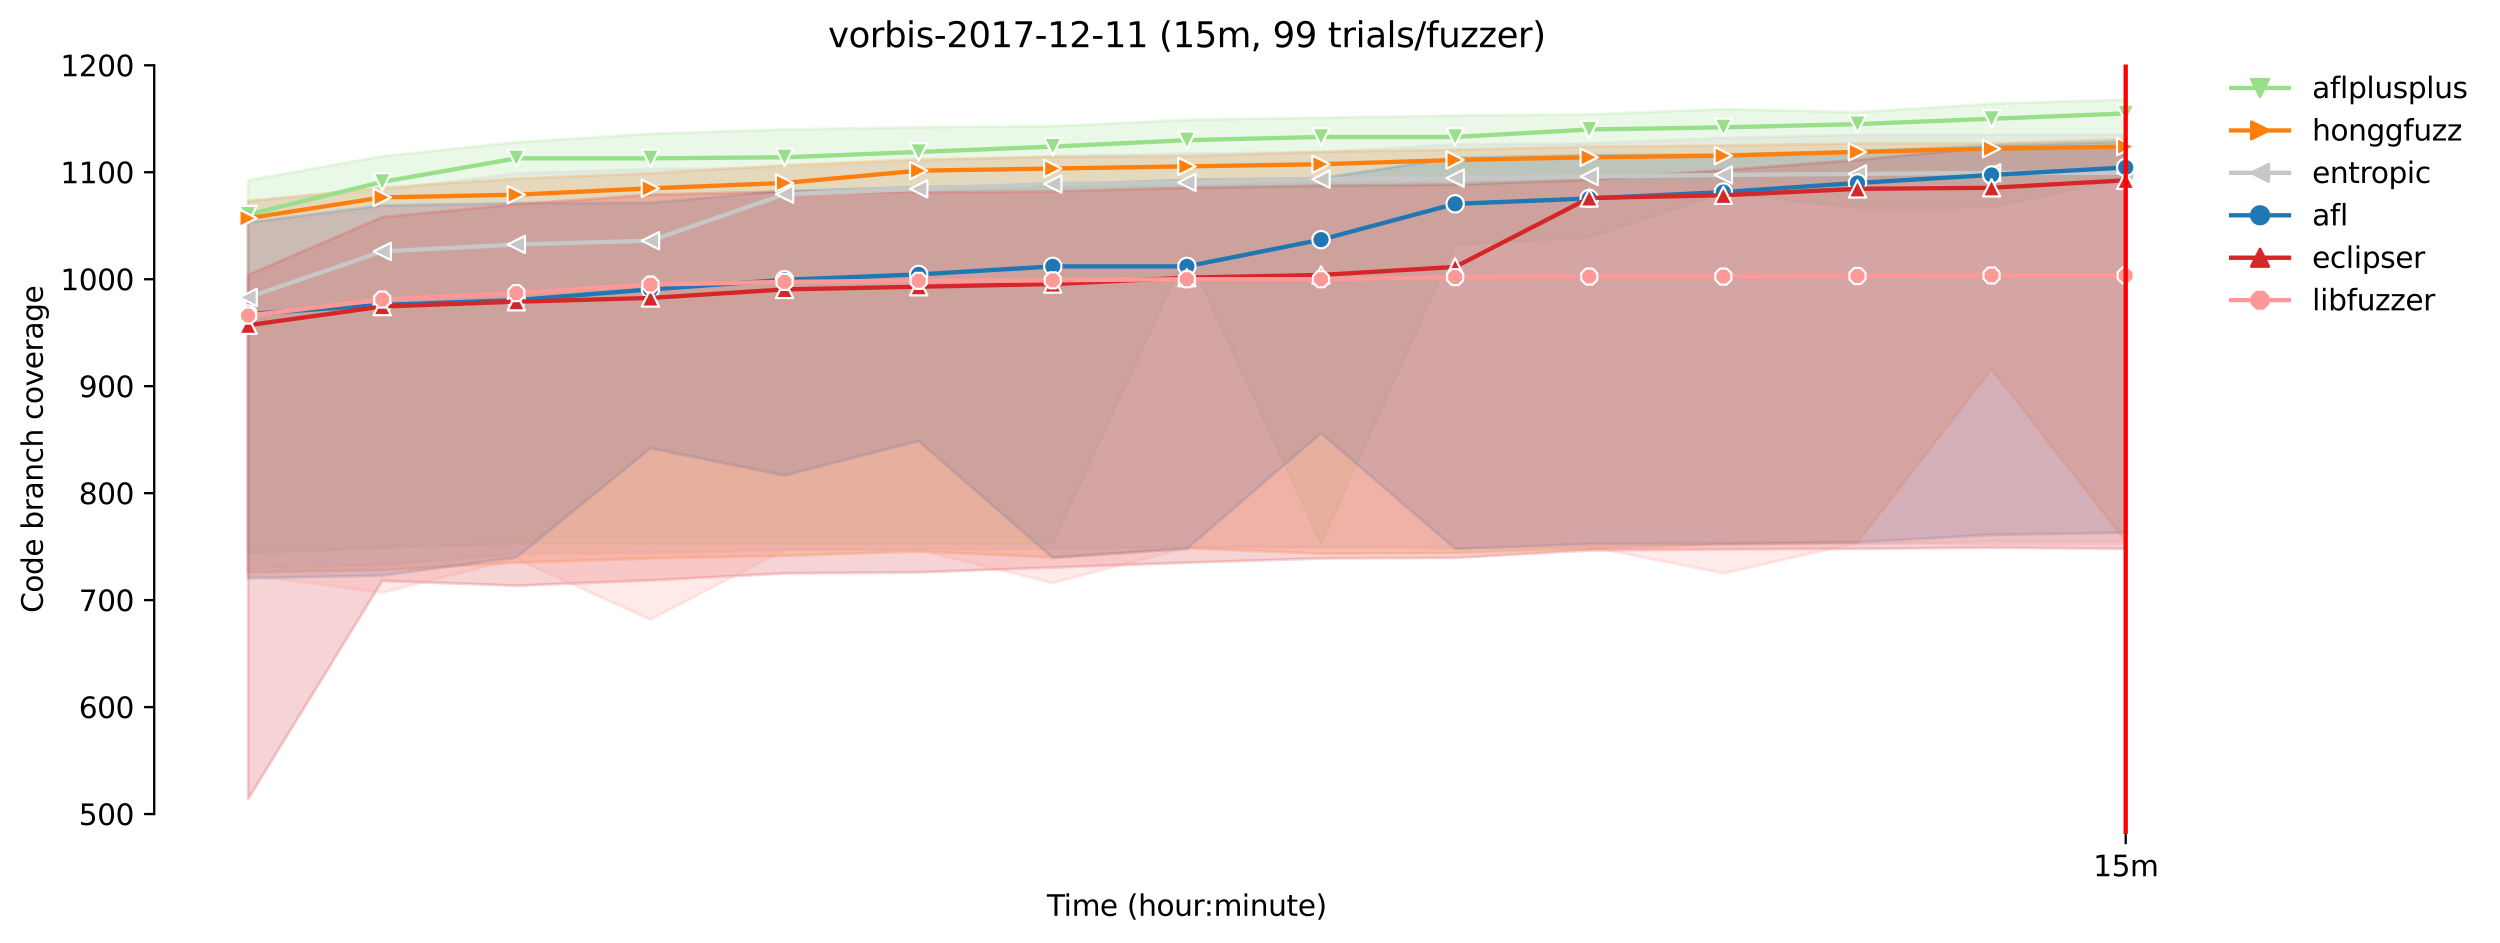 <?xml version="1.0" encoding="utf-8" standalone="no"?>
<!DOCTYPE svg PUBLIC "-//W3C//DTD SVG 1.1//EN"
  "http://www.w3.org/Graphics/SVG/1.1/DTD/svg11.dtd">
<svg xmlns:xlink="http://www.w3.org/1999/xlink" width="864.542pt" height="325.986pt" viewBox="0 0 864.542 325.986" xmlns="http://www.w3.org/2000/svg" version="1.1">
 <defs>
  <style type="text/css">*{stroke-linejoin: round; stroke-linecap: butt}</style>
 </defs>
 <g id="figure_1">
  <g id="patch_1">
   <path d="M 0 325.986 
L 864.542 325.986 
L 864.542 0 
L 0 0 
z
" style="fill: #ffffff"/>
  </g>
  <g id="axes_1">
   <g id="patch_2">
    <path d="M 53.328 288.43 
L 767.568 288.43 
L 767.568 22.318 
L 53.328 22.318 
z
" style="fill: #ffffff"/>
   </g>
   <g id="PolyCollection_1">
    <defs>
     <path id="m49dd169e20" d="M 85.794 -263.644 
L 85.794 -134.731 
L 132.173 -136.562 
L 178.552 -138.06 
L 224.931 -138.06 
L 271.31 -138.06 
L 317.69 -138.06 
L 364.069 -138.06 
L 410.448 -238.675 
L 456.827 -138.06 
L 503.207 -241.265 
L 549.586 -243.854 
L 595.965 -259.39 
L 642.344 -254.064 
L 688.723 -254.212 
L 735.103 -264.569 
L 735.103 -291.572 
L 735.103 -291.572 
L 688.723 -290.093 
L 642.344 -287.161 
L 595.965 -288.243 
L 549.586 -286.412 
L 503.207 -286.024 
L 456.827 -285.284 
L 410.448 -284.553 
L 364.069 -282.343 
L 317.69 -281.955 
L 271.31 -281.215 
L 224.931 -279.735 
L 178.552 -276.776 
L 132.173 -271.967 
L 85.794 -263.644 
z
" style="stroke: #98df8a; stroke-opacity: 0.2"/>
    </defs>
    <g clip-path="url(#pfa9b5aedba)">
     <use xlink:href="#m49dd169e20" x="0" y="325.986" style="fill: #98df8a; fill-opacity: 0.2; stroke: #98df8a; stroke-opacity: 0.2"/>
    </g>
   </g>
   <g id="PolyCollection_2">
    <defs>
     <path id="m10bf43b064" d="M 85.794 -256.436 
L 85.794 -128.073 
L 132.173 -128.813 
L 178.552 -131.402 
L 224.931 -132.872 
L 271.31 -133.793 
L 317.69 -135.286 
L 364.069 -133.252 
L 410.448 -136.396 
L 456.827 -134.546 
L 503.207 -134.731 
L 549.586 -136.211 
L 595.965 -137.69 
L 642.344 -138.43 
L 688.723 -198.328 
L 735.103 -138.8 
L 735.103 -277.886 
L 735.103 -277.886 
L 688.723 -276.406 
L 642.344 -276.406 
L 595.965 -275.666 
L 549.586 -275.296 
L 503.207 -274.187 
L 456.827 -273.447 
L 410.448 -271.967 
L 364.069 -271.782 
L 317.69 -270.857 
L 271.31 -268.823 
L 224.931 -266.049 
L 178.552 -264.208 
L 132.173 -261.055 
L 85.794 -256.436 
z
" style="stroke: #ff7f0e; stroke-opacity: 0.2"/>
    </defs>
    <g clip-path="url(#pfa9b5aedba)">
     <use xlink:href="#m10bf43b064" x="0" y="325.986" style="fill: #ff7f0e; fill-opacity: 0.2; stroke: #ff7f0e; stroke-opacity: 0.2"/>
    </g>
   </g>
   <g id="PolyCollection_3">
    <defs>
     <path id="m6d6f3df61f" d="M 85.794 -256.431 
L 85.794 -129.317 
L 132.173 -130.662 
L 178.552 -134.361 
L 224.931 -134.731 
L 271.31 -135.795 
L 317.69 -136.026 
L 364.069 -136.211 
L 410.448 -136.766 
L 456.827 -136.951 
L 503.207 -136.211 
L 549.586 -136.581 
L 595.965 -137.677 
L 642.344 -137.69 
L 688.723 -138.8 
L 735.103 -138.8 
L 735.103 -279.365 
L 735.103 -279.365 
L 688.723 -279.365 
L 642.344 -279.365 
L 595.965 -278.256 
L 549.586 -276.406 
L 503.207 -276.036 
L 456.827 -273.456 
L 410.448 -272.892 
L 364.069 -271.967 
L 317.69 -270.118 
L 271.31 -267.898 
L 224.931 -267.528 
L 178.552 -266.049 
L 132.173 -260.13 
L 85.794 -256.431 
z
" style="stroke: #c7c7c7; stroke-opacity: 0.2"/>
    </defs>
    <g clip-path="url(#pfa9b5aedba)">
     <use xlink:href="#m6d6f3df61f" x="0" y="325.986" style="fill: #c7c7c7; fill-opacity: 0.2; stroke: #c7c7c7; stroke-opacity: 0.2"/>
    </g>
   </g>
   <g id="PolyCollection_4">
    <defs>
     <path id="m94806fe85e" d="M 85.794 -249.033 
L 85.794 -126.038 
L 132.173 -126.963 
L 178.552 -133.21 
L 224.931 -170.959 
L 271.31 -161.563 
L 317.69 -173.465 
L 364.069 -133.067 
L 410.448 -136.211 
L 456.827 -176.161 
L 503.207 -136.211 
L 549.586 -137.875 
L 595.965 -138.06 
L 642.344 -138.43 
L 688.723 -141.02 
L 735.103 -141.759 
L 735.103 -276.961 
L 735.103 -276.961 
L 688.723 -275.666 
L 642.344 -273.632 
L 595.965 -272.522 
L 549.586 -272.337 
L 503.207 -271.412 
L 456.827 -264.384 
L 410.448 -263.829 
L 364.069 -261.98 
L 317.69 -261.24 
L 271.31 -259.945 
L 224.931 -255.876 
L 178.552 -255.691 
L 132.173 -254.956 
L 85.794 -249.033 
z
" style="stroke: #1f77b4; stroke-opacity: 0.2"/>
    </defs>
    <g clip-path="url(#pfa9b5aedba)">
     <use xlink:href="#m94806fe85e" x="0" y="325.986" style="fill: #1f77b4; fill-opacity: 0.2; stroke: #1f77b4; stroke-opacity: 0.2"/>
    </g>
   </g>
   <g id="PolyCollection_5">
    <defs>
     <path id="m10d35a8977" d="M 85.794 -230.907 
L 85.794 -49.652 
L 132.173 -125.114 
L 178.552 -123.444 
L 224.931 -125.298 
L 271.31 -127.703 
L 317.69 -128.068 
L 364.069 -129.737 
L 410.448 -131.402 
L 456.827 -132.882 
L 503.207 -133.067 
L 549.586 -135.656 
L 595.965 -136.026 
L 642.344 -136.211 
L 688.723 -136.581 
L 735.103 -136.211 
L 735.103 -275.296 
L 735.103 -275.296 
L 688.723 -275.116 
L 642.344 -270.682 
L 595.965 -267.158 
L 549.586 -263.829 
L 503.207 -262.165 
L 456.827 -261.799 
L 410.448 -261.055 
L 364.069 -259.76 
L 317.69 -259.39 
L 271.31 -259.76 
L 224.931 -258.65 
L 178.552 -255.326 
L 132.173 -250.892 
L 85.794 -230.907 
z
" style="stroke: #d62728; stroke-opacity: 0.2"/>
    </defs>
    <g clip-path="url(#pfa9b5aedba)">
     <use xlink:href="#m10d35a8977" x="0" y="325.986" style="fill: #d62728; fill-opacity: 0.2; stroke: #d62728; stroke-opacity: 0.2"/>
    </g>
   </g>
   <g id="PolyCollection_6">
    <defs>
     <path id="m2e71034510" d="M 85.794 -248.483 
L 85.794 -127.13 
L 132.173 -121.045 
L 178.552 -132.697 
L 224.931 -111.732 
L 271.31 -135.841 
L 317.69 -135.841 
L 364.069 -124.374 
L 410.448 -136.581 
L 456.827 -136.581 
L 503.207 -136.951 
L 549.586 -136.951 
L 595.965 -127.703 
L 642.344 -138.245 
L 688.723 -137.69 
L 735.103 -137.69 
L 735.103 -261.637 
L 735.103 -261.637 
L 688.723 -261.61 
L 642.344 -262.534 
L 595.965 -262.165 
L 549.586 -262.165 
L 503.207 -260.5 
L 456.827 -259.945 
L 410.448 -260.13 
L 364.069 -259.76 
L 317.69 -259.025 
L 271.31 -258.65 
L 224.931 -257.911 
L 178.552 -255.321 
L 132.173 -254.212 
L 85.794 -248.483 
z
" style="stroke: #ff9896; stroke-opacity: 0.2"/>
    </defs>
    <g clip-path="url(#pfa9b5aedba)">
     <use xlink:href="#m2e71034510" x="0" y="325.986" style="fill: #ff9896; fill-opacity: 0.2; stroke: #ff9896; stroke-opacity: 0.2"/>
    </g>
   </g>
   <g id="matplotlib.axis_1">
    <g id="xtick_1">
     <g id="line2d_1">
      <defs>
       <path id="mec29af36de" d="M 0 0 
L 0 3.5 
" style="stroke: #000000; stroke-width: 0.8"/>
      </defs>
      <g>
       <use xlink:href="#mec29af36de" x="735.103" y="288.43" style="stroke: #000000; stroke-width: 0.8"/>
      </g>
     </g>
     <g id="text_1">
      <!-- 15m -->
      <g transform="translate(723.87 303.029) scale(0.1 -0.1)">
       <defs>
        <path id="DejaVuSans-31" d="M 794 531 
L 1825 531 
L 1825 4091 
L 703 3866 
L 703 4441 
L 1819 4666 
L 2450 4666 
L 2450 531 
L 3481 531 
L 3481 0 
L 794 0 
L 794 531 
z
" transform="scale(0.016)"/>
        <path id="DejaVuSans-35" d="M 691 4666 
L 3169 4666 
L 3169 4134 
L 1269 4134 
L 1269 2991 
Q 1406 3038 1543 3061 
Q 1681 3084 1819 3084 
Q 2600 3084 3056 2656 
Q 3513 2228 3513 1497 
Q 3513 744 3044 326 
Q 2575 -91 1722 -91 
Q 1428 -91 1123 -41 
Q 819 9 494 109 
L 494 744 
Q 775 591 1075 516 
Q 1375 441 1709 441 
Q 2250 441 2565 725 
Q 2881 1009 2881 1497 
Q 2881 1984 2565 2268 
Q 2250 2553 1709 2553 
Q 1456 2553 1204 2497 
Q 953 2441 691 2322 
L 691 4666 
z
" transform="scale(0.016)"/>
        <path id="DejaVuSans-6d" d="M 3328 2828 
Q 3544 3216 3844 3400 
Q 4144 3584 4550 3584 
Q 5097 3584 5394 3201 
Q 5691 2819 5691 2113 
L 5691 0 
L 5113 0 
L 5113 2094 
Q 5113 2597 4934 2840 
Q 4756 3084 4391 3084 
Q 3944 3084 3684 2787 
Q 3425 2491 3425 1978 
L 3425 0 
L 2847 0 
L 2847 2094 
Q 2847 2600 2669 2842 
Q 2491 3084 2119 3084 
Q 1678 3084 1418 2786 
Q 1159 2488 1159 1978 
L 1159 0 
L 581 0 
L 581 3500 
L 1159 3500 
L 1159 2956 
Q 1356 3278 1631 3431 
Q 1906 3584 2284 3584 
Q 2666 3584 2933 3390 
Q 3200 3197 3328 2828 
z
" transform="scale(0.016)"/>
       </defs>
       <use xlink:href="#DejaVuSans-31"/>
       <use xlink:href="#DejaVuSans-35" x="63.623"/>
       <use xlink:href="#DejaVuSans-6d" x="127.246"/>
      </g>
     </g>
    </g>
    <g id="text_2">
     <!-- Time (hour:minute) -->
     <g transform="translate(362.041 316.707) scale(0.1 -0.1)">
      <defs>
       <path id="DejaVuSans-54" d="M -19 4666 
L 3928 4666 
L 3928 4134 
L 2272 4134 
L 2272 0 
L 1638 0 
L 1638 4134 
L -19 4134 
L -19 4666 
z
" transform="scale(0.016)"/>
       <path id="DejaVuSans-69" d="M 603 3500 
L 1178 3500 
L 1178 0 
L 603 0 
L 603 3500 
z
M 603 4863 
L 1178 4863 
L 1178 4134 
L 603 4134 
L 603 4863 
z
" transform="scale(0.016)"/>
       <path id="DejaVuSans-65" d="M 3597 1894 
L 3597 1613 
L 953 1613 
Q 991 1019 1311 708 
Q 1631 397 2203 397 
Q 2534 397 2845 478 
Q 3156 559 3463 722 
L 3463 178 
Q 3153 47 2828 -22 
Q 2503 -91 2169 -91 
Q 1331 -91 842 396 
Q 353 884 353 1716 
Q 353 2575 817 3079 
Q 1281 3584 2069 3584 
Q 2775 3584 3186 3129 
Q 3597 2675 3597 1894 
z
M 3022 2063 
Q 3016 2534 2758 2815 
Q 2500 3097 2075 3097 
Q 1594 3097 1305 2825 
Q 1016 2553 972 2059 
L 3022 2063 
z
" transform="scale(0.016)"/>
       <path id="DejaVuSans-20" transform="scale(0.016)"/>
       <path id="DejaVuSans-28" d="M 1984 4856 
Q 1566 4138 1362 3434 
Q 1159 2731 1159 2009 
Q 1159 1288 1364 580 
Q 1569 -128 1984 -844 
L 1484 -844 
Q 1016 -109 783 600 
Q 550 1309 550 2009 
Q 550 2706 781 3412 
Q 1013 4119 1484 4856 
L 1984 4856 
z
" transform="scale(0.016)"/>
       <path id="DejaVuSans-68" d="M 3513 2113 
L 3513 0 
L 2938 0 
L 2938 2094 
Q 2938 2591 2744 2837 
Q 2550 3084 2163 3084 
Q 1697 3084 1428 2787 
Q 1159 2491 1159 1978 
L 1159 0 
L 581 0 
L 581 4863 
L 1159 4863 
L 1159 2956 
Q 1366 3272 1645 3428 
Q 1925 3584 2291 3584 
Q 2894 3584 3203 3211 
Q 3513 2838 3513 2113 
z
" transform="scale(0.016)"/>
       <path id="DejaVuSans-6f" d="M 1959 3097 
Q 1497 3097 1228 2736 
Q 959 2375 959 1747 
Q 959 1119 1226 758 
Q 1494 397 1959 397 
Q 2419 397 2687 759 
Q 2956 1122 2956 1747 
Q 2956 2369 2687 2733 
Q 2419 3097 1959 3097 
z
M 1959 3584 
Q 2709 3584 3137 3096 
Q 3566 2609 3566 1747 
Q 3566 888 3137 398 
Q 2709 -91 1959 -91 
Q 1206 -91 779 398 
Q 353 888 353 1747 
Q 353 2609 779 3096 
Q 1206 3584 1959 3584 
z
" transform="scale(0.016)"/>
       <path id="DejaVuSans-75" d="M 544 1381 
L 544 3500 
L 1119 3500 
L 1119 1403 
Q 1119 906 1312 657 
Q 1506 409 1894 409 
Q 2359 409 2629 706 
Q 2900 1003 2900 1516 
L 2900 3500 
L 3475 3500 
L 3475 0 
L 2900 0 
L 2900 538 
Q 2691 219 2414 64 
Q 2138 -91 1772 -91 
Q 1169 -91 856 284 
Q 544 659 544 1381 
z
M 1991 3584 
L 1991 3584 
z
" transform="scale(0.016)"/>
       <path id="DejaVuSans-72" d="M 2631 2963 
Q 2534 3019 2420 3045 
Q 2306 3072 2169 3072 
Q 1681 3072 1420 2755 
Q 1159 2438 1159 1844 
L 1159 0 
L 581 0 
L 581 3500 
L 1159 3500 
L 1159 2956 
Q 1341 3275 1631 3429 
Q 1922 3584 2338 3584 
Q 2397 3584 2469 3576 
Q 2541 3569 2628 3553 
L 2631 2963 
z
" transform="scale(0.016)"/>
       <path id="DejaVuSans-3a" d="M 750 794 
L 1409 794 
L 1409 0 
L 750 0 
L 750 794 
z
M 750 3309 
L 1409 3309 
L 1409 2516 
L 750 2516 
L 750 3309 
z
" transform="scale(0.016)"/>
       <path id="DejaVuSans-6e" d="M 3513 2113 
L 3513 0 
L 2938 0 
L 2938 2094 
Q 2938 2591 2744 2837 
Q 2550 3084 2163 3084 
Q 1697 3084 1428 2787 
Q 1159 2491 1159 1978 
L 1159 0 
L 581 0 
L 581 3500 
L 1159 3500 
L 1159 2956 
Q 1366 3272 1645 3428 
Q 1925 3584 2291 3584 
Q 2894 3584 3203 3211 
Q 3513 2838 3513 2113 
z
" transform="scale(0.016)"/>
       <path id="DejaVuSans-74" d="M 1172 4494 
L 1172 3500 
L 2356 3500 
L 2356 3053 
L 1172 3053 
L 1172 1153 
Q 1172 725 1289 603 
Q 1406 481 1766 481 
L 2356 481 
L 2356 0 
L 1766 0 
Q 1100 0 847 248 
Q 594 497 594 1153 
L 594 3053 
L 172 3053 
L 172 3500 
L 594 3500 
L 594 4494 
L 1172 4494 
z
" transform="scale(0.016)"/>
       <path id="DejaVuSans-29" d="M 513 4856 
L 1013 4856 
Q 1481 4119 1714 3412 
Q 1947 2706 1947 2009 
Q 1947 1309 1714 600 
Q 1481 -109 1013 -844 
L 513 -844 
Q 928 -128 1133 580 
Q 1338 1288 1338 2009 
Q 1338 2731 1133 3434 
Q 928 4138 513 4856 
z
" transform="scale(0.016)"/>
      </defs>
      <use xlink:href="#DejaVuSans-54"/>
      <use xlink:href="#DejaVuSans-69" x="57.959"/>
      <use xlink:href="#DejaVuSans-6d" x="85.742"/>
      <use xlink:href="#DejaVuSans-65" x="183.154"/>
      <use xlink:href="#DejaVuSans-20" x="244.678"/>
      <use xlink:href="#DejaVuSans-28" x="276.465"/>
      <use xlink:href="#DejaVuSans-68" x="315.479"/>
      <use xlink:href="#DejaVuSans-6f" x="378.857"/>
      <use xlink:href="#DejaVuSans-75" x="440.039"/>
      <use xlink:href="#DejaVuSans-72" x="503.418"/>
      <use xlink:href="#DejaVuSans-3a" x="542.781"/>
      <use xlink:href="#DejaVuSans-6d" x="576.473"/>
      <use xlink:href="#DejaVuSans-69" x="673.885"/>
      <use xlink:href="#DejaVuSans-6e" x="701.668"/>
      <use xlink:href="#DejaVuSans-75" x="765.047"/>
      <use xlink:href="#DejaVuSans-74" x="828.426"/>
      <use xlink:href="#DejaVuSans-65" x="867.635"/>
      <use xlink:href="#DejaVuSans-29" x="929.158"/>
     </g>
    </g>
   </g>
   <g id="matplotlib.axis_2">
    <g id="ytick_1">
     <g id="line2d_2">
      <defs>
       <path id="mce50935034" d="M 0 0 
L -3.5 0 
" style="stroke: #000000; stroke-width: 0.8"/>
      </defs>
      <g>
       <use xlink:href="#mce50935034" x="53.328" y="281.513" style="stroke: #000000; stroke-width: 0.8"/>
      </g>
     </g>
     <g id="text_3">
      <!-- 500 -->
      <g transform="translate(27.241 285.312) scale(0.1 -0.1)">
       <defs>
        <path id="DejaVuSans-30" d="M 2034 4250 
Q 1547 4250 1301 3770 
Q 1056 3291 1056 2328 
Q 1056 1369 1301 889 
Q 1547 409 2034 409 
Q 2525 409 2770 889 
Q 3016 1369 3016 2328 
Q 3016 3291 2770 3770 
Q 2525 4250 2034 4250 
z
M 2034 4750 
Q 2819 4750 3233 4129 
Q 3647 3509 3647 2328 
Q 3647 1150 3233 529 
Q 2819 -91 2034 -91 
Q 1250 -91 836 529 
Q 422 1150 422 2328 
Q 422 3509 836 4129 
Q 1250 4750 2034 4750 
z
" transform="scale(0.016)"/>
       </defs>
       <use xlink:href="#DejaVuSans-35"/>
       <use xlink:href="#DejaVuSans-30" x="63.623"/>
       <use xlink:href="#DejaVuSans-30" x="127.246"/>
      </g>
     </g>
    </g>
    <g id="ytick_2">
     <g id="line2d_3">
      <g>
       <use xlink:href="#mce50935034" x="53.328" y="244.522" style="stroke: #000000; stroke-width: 0.8"/>
      </g>
     </g>
     <g id="text_4">
      <!-- 600 -->
      <g transform="translate(27.241 248.321) scale(0.1 -0.1)">
       <defs>
        <path id="DejaVuSans-36" d="M 2113 2584 
Q 1688 2584 1439 2293 
Q 1191 2003 1191 1497 
Q 1191 994 1439 701 
Q 1688 409 2113 409 
Q 2538 409 2786 701 
Q 3034 994 3034 1497 
Q 3034 2003 2786 2293 
Q 2538 2584 2113 2584 
z
M 3366 4563 
L 3366 3988 
Q 3128 4100 2886 4159 
Q 2644 4219 2406 4219 
Q 1781 4219 1451 3797 
Q 1122 3375 1075 2522 
Q 1259 2794 1537 2939 
Q 1816 3084 2150 3084 
Q 2853 3084 3261 2657 
Q 3669 2231 3669 1497 
Q 3669 778 3244 343 
Q 2819 -91 2113 -91 
Q 1303 -91 875 529 
Q 447 1150 447 2328 
Q 447 3434 972 4092 
Q 1497 4750 2381 4750 
Q 2619 4750 2861 4703 
Q 3103 4656 3366 4563 
z
" transform="scale(0.016)"/>
       </defs>
       <use xlink:href="#DejaVuSans-36"/>
       <use xlink:href="#DejaVuSans-30" x="63.623"/>
       <use xlink:href="#DejaVuSans-30" x="127.246"/>
      </g>
     </g>
    </g>
    <g id="ytick_3">
     <g id="line2d_4">
      <g>
       <use xlink:href="#mce50935034" x="53.328" y="207.531" style="stroke: #000000; stroke-width: 0.8"/>
      </g>
     </g>
     <g id="text_5">
      <!-- 700 -->
      <g transform="translate(27.241 211.33) scale(0.1 -0.1)">
       <defs>
        <path id="DejaVuSans-37" d="M 525 4666 
L 3525 4666 
L 3525 4397 
L 1831 0 
L 1172 0 
L 2766 4134 
L 525 4134 
L 525 4666 
z
" transform="scale(0.016)"/>
       </defs>
       <use xlink:href="#DejaVuSans-37"/>
       <use xlink:href="#DejaVuSans-30" x="63.623"/>
       <use xlink:href="#DejaVuSans-30" x="127.246"/>
      </g>
     </g>
    </g>
    <g id="ytick_4">
     <g id="line2d_5">
      <g>
       <use xlink:href="#mce50935034" x="53.328" y="170.54" style="stroke: #000000; stroke-width: 0.8"/>
      </g>
     </g>
     <g id="text_6">
      <!-- 800 -->
      <g transform="translate(27.241 174.34) scale(0.1 -0.1)">
       <defs>
        <path id="DejaVuSans-38" d="M 2034 2216 
Q 1584 2216 1326 1975 
Q 1069 1734 1069 1313 
Q 1069 891 1326 650 
Q 1584 409 2034 409 
Q 2484 409 2743 651 
Q 3003 894 3003 1313 
Q 3003 1734 2745 1975 
Q 2488 2216 2034 2216 
z
M 1403 2484 
Q 997 2584 770 2862 
Q 544 3141 544 3541 
Q 544 4100 942 4425 
Q 1341 4750 2034 4750 
Q 2731 4750 3128 4425 
Q 3525 4100 3525 3541 
Q 3525 3141 3298 2862 
Q 3072 2584 2669 2484 
Q 3125 2378 3379 2068 
Q 3634 1759 3634 1313 
Q 3634 634 3220 271 
Q 2806 -91 2034 -91 
Q 1263 -91 848 271 
Q 434 634 434 1313 
Q 434 1759 690 2068 
Q 947 2378 1403 2484 
z
M 1172 3481 
Q 1172 3119 1398 2916 
Q 1625 2713 2034 2713 
Q 2441 2713 2670 2916 
Q 2900 3119 2900 3481 
Q 2900 3844 2670 4047 
Q 2441 4250 2034 4250 
Q 1625 4250 1398 4047 
Q 1172 3844 1172 3481 
z
" transform="scale(0.016)"/>
       </defs>
       <use xlink:href="#DejaVuSans-38"/>
       <use xlink:href="#DejaVuSans-30" x="63.623"/>
       <use xlink:href="#DejaVuSans-30" x="127.246"/>
      </g>
     </g>
    </g>
    <g id="ytick_5">
     <g id="line2d_6">
      <g>
       <use xlink:href="#mce50935034" x="53.328" y="133.55" style="stroke: #000000; stroke-width: 0.8"/>
      </g>
     </g>
     <g id="text_7">
      <!-- 900 -->
      <g transform="translate(27.241 137.349) scale(0.1 -0.1)">
       <defs>
        <path id="DejaVuSans-39" d="M 703 97 
L 703 672 
Q 941 559 1184 500 
Q 1428 441 1663 441 
Q 2288 441 2617 861 
Q 2947 1281 2994 2138 
Q 2813 1869 2534 1725 
Q 2256 1581 1919 1581 
Q 1219 1581 811 2004 
Q 403 2428 403 3163 
Q 403 3881 828 4315 
Q 1253 4750 1959 4750 
Q 2769 4750 3195 4129 
Q 3622 3509 3622 2328 
Q 3622 1225 3098 567 
Q 2575 -91 1691 -91 
Q 1453 -91 1209 -44 
Q 966 3 703 97 
z
M 1959 2075 
Q 2384 2075 2632 2365 
Q 2881 2656 2881 3163 
Q 2881 3666 2632 3958 
Q 2384 4250 1959 4250 
Q 1534 4250 1286 3958 
Q 1038 3666 1038 3163 
Q 1038 2656 1286 2365 
Q 1534 2075 1959 2075 
z
" transform="scale(0.016)"/>
       </defs>
       <use xlink:href="#DejaVuSans-39"/>
       <use xlink:href="#DejaVuSans-30" x="63.623"/>
       <use xlink:href="#DejaVuSans-30" x="127.246"/>
      </g>
     </g>
    </g>
    <g id="ytick_6">
     <g id="line2d_7">
      <g>
       <use xlink:href="#mce50935034" x="53.328" y="96.559" style="stroke: #000000; stroke-width: 0.8"/>
      </g>
     </g>
     <g id="text_8">
      <!-- 1000 -->
      <g transform="translate(20.878 100.358) scale(0.1 -0.1)">
       <use xlink:href="#DejaVuSans-31"/>
       <use xlink:href="#DejaVuSans-30" x="63.623"/>
       <use xlink:href="#DejaVuSans-30" x="127.246"/>
       <use xlink:href="#DejaVuSans-30" x="190.869"/>
      </g>
     </g>
    </g>
    <g id="ytick_7">
     <g id="line2d_8">
      <g>
       <use xlink:href="#mce50935034" x="53.328" y="59.568" style="stroke: #000000; stroke-width: 0.8"/>
      </g>
     </g>
     <g id="text_9">
      <!-- 1100 -->
      <g transform="translate(20.878 63.367) scale(0.1 -0.1)">
       <use xlink:href="#DejaVuSans-31"/>
       <use xlink:href="#DejaVuSans-31" x="63.623"/>
       <use xlink:href="#DejaVuSans-30" x="127.246"/>
       <use xlink:href="#DejaVuSans-30" x="190.869"/>
      </g>
     </g>
    </g>
    <g id="ytick_8">
     <g id="line2d_9">
      <g>
       <use xlink:href="#mce50935034" x="53.328" y="22.577" style="stroke: #000000; stroke-width: 0.8"/>
      </g>
     </g>
     <g id="text_10">
      <!-- 1200 -->
      <g transform="translate(20.878 26.376) scale(0.1 -0.1)">
       <defs>
        <path id="DejaVuSans-32" d="M 1228 531 
L 3431 531 
L 3431 0 
L 469 0 
L 469 531 
Q 828 903 1448 1529 
Q 2069 2156 2228 2338 
Q 2531 2678 2651 2914 
Q 2772 3150 2772 3378 
Q 2772 3750 2511 3984 
Q 2250 4219 1831 4219 
Q 1534 4219 1204 4116 
Q 875 4013 500 3803 
L 500 4441 
Q 881 4594 1212 4672 
Q 1544 4750 1819 4750 
Q 2544 4750 2975 4387 
Q 3406 4025 3406 3419 
Q 3406 3131 3298 2873 
Q 3191 2616 2906 2266 
Q 2828 2175 2409 1742 
Q 1991 1309 1228 531 
z
" transform="scale(0.016)"/>
       </defs>
       <use xlink:href="#DejaVuSans-31"/>
       <use xlink:href="#DejaVuSans-32" x="63.623"/>
       <use xlink:href="#DejaVuSans-30" x="127.246"/>
       <use xlink:href="#DejaVuSans-30" x="190.869"/>
      </g>
     </g>
    </g>
    <g id="text_11">
     <!-- Code branch coverage -->
     <g transform="translate(14.798 211.949) rotate(-90) scale(0.1 -0.1)">
      <defs>
       <path id="DejaVuSans-43" d="M 4122 4306 
L 4122 3641 
Q 3803 3938 3442 4084 
Q 3081 4231 2675 4231 
Q 1875 4231 1450 3742 
Q 1025 3253 1025 2328 
Q 1025 1406 1450 917 
Q 1875 428 2675 428 
Q 3081 428 3442 575 
Q 3803 722 4122 1019 
L 4122 359 
Q 3791 134 3420 21 
Q 3050 -91 2638 -91 
Q 1578 -91 968 557 
Q 359 1206 359 2328 
Q 359 3453 968 4101 
Q 1578 4750 2638 4750 
Q 3056 4750 3426 4639 
Q 3797 4528 4122 4306 
z
" transform="scale(0.016)"/>
       <path id="DejaVuSans-64" d="M 2906 2969 
L 2906 4863 
L 3481 4863 
L 3481 0 
L 2906 0 
L 2906 525 
Q 2725 213 2448 61 
Q 2172 -91 1784 -91 
Q 1150 -91 751 415 
Q 353 922 353 1747 
Q 353 2572 751 3078 
Q 1150 3584 1784 3584 
Q 2172 3584 2448 3432 
Q 2725 3281 2906 2969 
z
M 947 1747 
Q 947 1113 1208 752 
Q 1469 391 1925 391 
Q 2381 391 2643 752 
Q 2906 1113 2906 1747 
Q 2906 2381 2643 2742 
Q 2381 3103 1925 3103 
Q 1469 3103 1208 2742 
Q 947 2381 947 1747 
z
" transform="scale(0.016)"/>
       <path id="DejaVuSans-62" d="M 3116 1747 
Q 3116 2381 2855 2742 
Q 2594 3103 2138 3103 
Q 1681 3103 1420 2742 
Q 1159 2381 1159 1747 
Q 1159 1113 1420 752 
Q 1681 391 2138 391 
Q 2594 391 2855 752 
Q 3116 1113 3116 1747 
z
M 1159 2969 
Q 1341 3281 1617 3432 
Q 1894 3584 2278 3584 
Q 2916 3584 3314 3078 
Q 3713 2572 3713 1747 
Q 3713 922 3314 415 
Q 2916 -91 2278 -91 
Q 1894 -91 1617 61 
Q 1341 213 1159 525 
L 1159 0 
L 581 0 
L 581 4863 
L 1159 4863 
L 1159 2969 
z
" transform="scale(0.016)"/>
       <path id="DejaVuSans-61" d="M 2194 1759 
Q 1497 1759 1228 1600 
Q 959 1441 959 1056 
Q 959 750 1161 570 
Q 1363 391 1709 391 
Q 2188 391 2477 730 
Q 2766 1069 2766 1631 
L 2766 1759 
L 2194 1759 
z
M 3341 1997 
L 3341 0 
L 2766 0 
L 2766 531 
Q 2569 213 2275 61 
Q 1981 -91 1556 -91 
Q 1019 -91 701 211 
Q 384 513 384 1019 
Q 384 1609 779 1909 
Q 1175 2209 1959 2209 
L 2766 2209 
L 2766 2266 
Q 2766 2663 2505 2880 
Q 2244 3097 1772 3097 
Q 1472 3097 1187 3025 
Q 903 2953 641 2809 
L 641 3341 
Q 956 3463 1253 3523 
Q 1550 3584 1831 3584 
Q 2591 3584 2966 3190 
Q 3341 2797 3341 1997 
z
" transform="scale(0.016)"/>
       <path id="DejaVuSans-63" d="M 3122 3366 
L 3122 2828 
Q 2878 2963 2633 3030 
Q 2388 3097 2138 3097 
Q 1578 3097 1268 2742 
Q 959 2388 959 1747 
Q 959 1106 1268 751 
Q 1578 397 2138 397 
Q 2388 397 2633 464 
Q 2878 531 3122 666 
L 3122 134 
Q 2881 22 2623 -34 
Q 2366 -91 2075 -91 
Q 1284 -91 818 406 
Q 353 903 353 1747 
Q 353 2603 823 3093 
Q 1294 3584 2113 3584 
Q 2378 3584 2631 3529 
Q 2884 3475 3122 3366 
z
" transform="scale(0.016)"/>
       <path id="DejaVuSans-76" d="M 191 3500 
L 800 3500 
L 1894 563 
L 2988 3500 
L 3597 3500 
L 2284 0 
L 1503 0 
L 191 3500 
z
" transform="scale(0.016)"/>
       <path id="DejaVuSans-67" d="M 2906 1791 
Q 2906 2416 2648 2759 
Q 2391 3103 1925 3103 
Q 1463 3103 1205 2759 
Q 947 2416 947 1791 
Q 947 1169 1205 825 
Q 1463 481 1925 481 
Q 2391 481 2648 825 
Q 2906 1169 2906 1791 
z
M 3481 434 
Q 3481 -459 3084 -895 
Q 2688 -1331 1869 -1331 
Q 1566 -1331 1297 -1286 
Q 1028 -1241 775 -1147 
L 775 -588 
Q 1028 -725 1275 -790 
Q 1522 -856 1778 -856 
Q 2344 -856 2625 -561 
Q 2906 -266 2906 331 
L 2906 616 
Q 2728 306 2450 153 
Q 2172 0 1784 0 
Q 1141 0 747 490 
Q 353 981 353 1791 
Q 353 2603 747 3093 
Q 1141 3584 1784 3584 
Q 2172 3584 2450 3431 
Q 2728 3278 2906 2969 
L 2906 3500 
L 3481 3500 
L 3481 434 
z
" transform="scale(0.016)"/>
      </defs>
      <use xlink:href="#DejaVuSans-43"/>
      <use xlink:href="#DejaVuSans-6f" x="69.824"/>
      <use xlink:href="#DejaVuSans-64" x="131.006"/>
      <use xlink:href="#DejaVuSans-65" x="194.482"/>
      <use xlink:href="#DejaVuSans-20" x="256.006"/>
      <use xlink:href="#DejaVuSans-62" x="287.793"/>
      <use xlink:href="#DejaVuSans-72" x="351.27"/>
      <use xlink:href="#DejaVuSans-61" x="392.383"/>
      <use xlink:href="#DejaVuSans-6e" x="453.662"/>
      <use xlink:href="#DejaVuSans-63" x="517.041"/>
      <use xlink:href="#DejaVuSans-68" x="572.021"/>
      <use xlink:href="#DejaVuSans-20" x="635.4"/>
      <use xlink:href="#DejaVuSans-63" x="667.188"/>
      <use xlink:href="#DejaVuSans-6f" x="722.168"/>
      <use xlink:href="#DejaVuSans-76" x="783.35"/>
      <use xlink:href="#DejaVuSans-65" x="842.529"/>
      <use xlink:href="#DejaVuSans-72" x="904.053"/>
      <use xlink:href="#DejaVuSans-61" x="945.166"/>
      <use xlink:href="#DejaVuSans-67" x="1006.445"/>
      <use xlink:href="#DejaVuSans-65" x="1069.922"/>
     </g>
    </g>
   </g>
   <g id="line2d_10">
    <path d="M 85.794 74.179 
L 132.173 62.897 
L 178.552 54.759 
L 224.931 54.759 
L 271.31 54.389 
L 317.69 52.54 
L 364.069 50.69 
L 410.448 48.471 
L 456.827 47.361 
L 503.207 47.361 
L 549.586 44.772 
L 595.965 44.032 
L 642.344 42.922 
L 688.723 41.072 
L 735.103 39.223 
" clip-path="url(#pfa9b5aedba)" style="fill: none; stroke: #98df8a; stroke-width: 1.5; stroke-linecap: square"/>
    <defs>
     <path id="m6faaf5d931" d="M -0 3 
L 3 -3 
L -3 -3 
z
" style="stroke: #ffffff; stroke-width: 0.75; stroke-linejoin: miter"/>
    </defs>
    <g clip-path="url(#pfa9b5aedba)">
     <use xlink:href="#m6faaf5d931" x="85.794" y="74.179" style="fill: #98df8a; stroke: #ffffff; stroke-width: 0.75; stroke-linejoin: miter"/>
     <use xlink:href="#m6faaf5d931" x="132.173" y="62.897" style="fill: #98df8a; stroke: #ffffff; stroke-width: 0.75; stroke-linejoin: miter"/>
     <use xlink:href="#m6faaf5d931" x="178.552" y="54.759" style="fill: #98df8a; stroke: #ffffff; stroke-width: 0.75; stroke-linejoin: miter"/>
     <use xlink:href="#m6faaf5d931" x="224.931" y="54.759" style="fill: #98df8a; stroke: #ffffff; stroke-width: 0.75; stroke-linejoin: miter"/>
     <use xlink:href="#m6faaf5d931" x="271.31" y="54.389" style="fill: #98df8a; stroke: #ffffff; stroke-width: 0.75; stroke-linejoin: miter"/>
     <use xlink:href="#m6faaf5d931" x="317.69" y="52.54" style="fill: #98df8a; stroke: #ffffff; stroke-width: 0.75; stroke-linejoin: miter"/>
     <use xlink:href="#m6faaf5d931" x="364.069" y="50.69" style="fill: #98df8a; stroke: #ffffff; stroke-width: 0.75; stroke-linejoin: miter"/>
     <use xlink:href="#m6faaf5d931" x="410.448" y="48.471" style="fill: #98df8a; stroke: #ffffff; stroke-width: 0.75; stroke-linejoin: miter"/>
     <use xlink:href="#m6faaf5d931" x="456.827" y="47.361" style="fill: #98df8a; stroke: #ffffff; stroke-width: 0.75; stroke-linejoin: miter"/>
     <use xlink:href="#m6faaf5d931" x="503.207" y="47.361" style="fill: #98df8a; stroke: #ffffff; stroke-width: 0.75; stroke-linejoin: miter"/>
     <use xlink:href="#m6faaf5d931" x="549.586" y="44.772" style="fill: #98df8a; stroke: #ffffff; stroke-width: 0.75; stroke-linejoin: miter"/>
     <use xlink:href="#m6faaf5d931" x="595.965" y="44.032" style="fill: #98df8a; stroke: #ffffff; stroke-width: 0.75; stroke-linejoin: miter"/>
     <use xlink:href="#m6faaf5d931" x="642.344" y="42.922" style="fill: #98df8a; stroke: #ffffff; stroke-width: 0.75; stroke-linejoin: miter"/>
     <use xlink:href="#m6faaf5d931" x="688.723" y="41.072" style="fill: #98df8a; stroke: #ffffff; stroke-width: 0.75; stroke-linejoin: miter"/>
     <use xlink:href="#m6faaf5d931" x="735.103" y="39.223" style="fill: #98df8a; stroke: #ffffff; stroke-width: 0.75; stroke-linejoin: miter"/>
    </g>
   </g>
   <g id="line2d_11">
    <path d="M 85.794 75.474 
L 132.173 68.261 
L 178.552 67.336 
L 224.931 65.117 
L 271.31 63.267 
L 317.69 59.013 
L 364.069 58.273 
L 410.448 57.533 
L 456.827 56.794 
L 503.207 55.314 
L 549.586 54.389 
L 595.965 53.834 
L 642.344 52.54 
L 688.723 51.43 
L 735.103 50.69 
" clip-path="url(#pfa9b5aedba)" style="fill: none; stroke: #ff7f0e; stroke-width: 1.5; stroke-linecap: square"/>
    <defs>
     <path id="m214a58389e" d="M 3 0 
L -3 -3 
L -3 3 
z
" style="stroke: #ffffff; stroke-width: 0.75; stroke-linejoin: miter"/>
    </defs>
    <g clip-path="url(#pfa9b5aedba)">
     <use xlink:href="#m214a58389e" x="85.794" y="75.474" style="fill: #ff7f0e; stroke: #ffffff; stroke-width: 0.75; stroke-linejoin: miter"/>
     <use xlink:href="#m214a58389e" x="132.173" y="68.261" style="fill: #ff7f0e; stroke: #ffffff; stroke-width: 0.75; stroke-linejoin: miter"/>
     <use xlink:href="#m214a58389e" x="178.552" y="67.336" style="fill: #ff7f0e; stroke: #ffffff; stroke-width: 0.75; stroke-linejoin: miter"/>
     <use xlink:href="#m214a58389e" x="224.931" y="65.117" style="fill: #ff7f0e; stroke: #ffffff; stroke-width: 0.75; stroke-linejoin: miter"/>
     <use xlink:href="#m214a58389e" x="271.31" y="63.267" style="fill: #ff7f0e; stroke: #ffffff; stroke-width: 0.75; stroke-linejoin: miter"/>
     <use xlink:href="#m214a58389e" x="317.69" y="59.013" style="fill: #ff7f0e; stroke: #ffffff; stroke-width: 0.75; stroke-linejoin: miter"/>
     <use xlink:href="#m214a58389e" x="364.069" y="58.273" style="fill: #ff7f0e; stroke: #ffffff; stroke-width: 0.75; stroke-linejoin: miter"/>
     <use xlink:href="#m214a58389e" x="410.448" y="57.533" style="fill: #ff7f0e; stroke: #ffffff; stroke-width: 0.75; stroke-linejoin: miter"/>
     <use xlink:href="#m214a58389e" x="456.827" y="56.794" style="fill: #ff7f0e; stroke: #ffffff; stroke-width: 0.75; stroke-linejoin: miter"/>
     <use xlink:href="#m214a58389e" x="503.207" y="55.314" style="fill: #ff7f0e; stroke: #ffffff; stroke-width: 0.75; stroke-linejoin: miter"/>
     <use xlink:href="#m214a58389e" x="549.586" y="54.389" style="fill: #ff7f0e; stroke: #ffffff; stroke-width: 0.75; stroke-linejoin: miter"/>
     <use xlink:href="#m214a58389e" x="595.965" y="53.834" style="fill: #ff7f0e; stroke: #ffffff; stroke-width: 0.75; stroke-linejoin: miter"/>
     <use xlink:href="#m214a58389e" x="642.344" y="52.54" style="fill: #ff7f0e; stroke: #ffffff; stroke-width: 0.75; stroke-linejoin: miter"/>
     <use xlink:href="#m214a58389e" x="688.723" y="51.43" style="fill: #ff7f0e; stroke: #ffffff; stroke-width: 0.75; stroke-linejoin: miter"/>
     <use xlink:href="#m214a58389e" x="735.103" y="50.69" style="fill: #ff7f0e; stroke: #ffffff; stroke-width: 0.75; stroke-linejoin: miter"/>
    </g>
   </g>
   <g id="line2d_12">
    <path d="M 85.794 102.847 
L 132.173 86.941 
L 178.552 84.537 
L 224.931 83.242 
L 271.31 67.151 
L 317.69 65.301 
L 364.069 63.637 
L 410.448 63.082 
L 456.827 61.972 
L 503.207 61.602 
L 549.586 61.048 
L 595.965 60.493 
L 642.344 60.123 
L 688.723 59.753 
L 735.103 59.753 
" clip-path="url(#pfa9b5aedba)" style="fill: none; stroke: #c7c7c7; stroke-width: 1.5; stroke-linecap: square"/>
    <defs>
     <path id="mbc7126d653" d="M -3 -0 
L 3 3 
L 3 -3 
z
" style="stroke: #ffffff; stroke-width: 0.75; stroke-linejoin: miter"/>
    </defs>
    <g clip-path="url(#pfa9b5aedba)">
     <use xlink:href="#mbc7126d653" x="85.794" y="102.847" style="fill: #c7c7c7; stroke: #ffffff; stroke-width: 0.75; stroke-linejoin: miter"/>
     <use xlink:href="#mbc7126d653" x="132.173" y="86.941" style="fill: #c7c7c7; stroke: #ffffff; stroke-width: 0.75; stroke-linejoin: miter"/>
     <use xlink:href="#mbc7126d653" x="178.552" y="84.537" style="fill: #c7c7c7; stroke: #ffffff; stroke-width: 0.75; stroke-linejoin: miter"/>
     <use xlink:href="#mbc7126d653" x="224.931" y="83.242" style="fill: #c7c7c7; stroke: #ffffff; stroke-width: 0.75; stroke-linejoin: miter"/>
     <use xlink:href="#mbc7126d653" x="271.31" y="67.151" style="fill: #c7c7c7; stroke: #ffffff; stroke-width: 0.75; stroke-linejoin: miter"/>
     <use xlink:href="#mbc7126d653" x="317.69" y="65.301" style="fill: #c7c7c7; stroke: #ffffff; stroke-width: 0.75; stroke-linejoin: miter"/>
     <use xlink:href="#mbc7126d653" x="364.069" y="63.637" style="fill: #c7c7c7; stroke: #ffffff; stroke-width: 0.75; stroke-linejoin: miter"/>
     <use xlink:href="#mbc7126d653" x="410.448" y="63.082" style="fill: #c7c7c7; stroke: #ffffff; stroke-width: 0.75; stroke-linejoin: miter"/>
     <use xlink:href="#mbc7126d653" x="456.827" y="61.972" style="fill: #c7c7c7; stroke: #ffffff; stroke-width: 0.75; stroke-linejoin: miter"/>
     <use xlink:href="#mbc7126d653" x="503.207" y="61.602" style="fill: #c7c7c7; stroke: #ffffff; stroke-width: 0.75; stroke-linejoin: miter"/>
     <use xlink:href="#mbc7126d653" x="549.586" y="61.048" style="fill: #c7c7c7; stroke: #ffffff; stroke-width: 0.75; stroke-linejoin: miter"/>
     <use xlink:href="#mbc7126d653" x="595.965" y="60.493" style="fill: #c7c7c7; stroke: #ffffff; stroke-width: 0.75; stroke-linejoin: miter"/>
     <use xlink:href="#mbc7126d653" x="642.344" y="60.123" style="fill: #c7c7c7; stroke: #ffffff; stroke-width: 0.75; stroke-linejoin: miter"/>
     <use xlink:href="#mbc7126d653" x="688.723" y="59.753" style="fill: #c7c7c7; stroke: #ffffff; stroke-width: 0.75; stroke-linejoin: miter"/>
     <use xlink:href="#mbc7126d653" x="735.103" y="59.753" style="fill: #c7c7c7; stroke: #ffffff; stroke-width: 0.75; stroke-linejoin: miter"/>
    </g>
   </g>
   <g id="line2d_13">
    <path d="M 85.794 108.581 
L 132.173 105.437 
L 178.552 103.772 
L 224.931 100.073 
L 271.31 96.744 
L 317.69 94.894 
L 364.069 92.12 
L 410.448 92.12 
L 456.827 82.872 
L 503.207 70.48 
L 549.586 68.631 
L 595.965 66.411 
L 642.344 63.267 
L 688.723 60.493 
L 735.103 57.903 
" clip-path="url(#pfa9b5aedba)" style="fill: none; stroke: #1f77b4; stroke-width: 1.5; stroke-linecap: square"/>
    <defs>
     <path id="md00aa7e913" d="M 0 3 
C 0.796 3 1.559 2.684 2.121 2.121 
C 2.684 1.559 3 0.796 3 0 
C 3 -0.796 2.684 -1.559 2.121 -2.121 
C 1.559 -2.684 0.796 -3 0 -3 
C -0.796 -3 -1.559 -2.684 -2.121 -2.121 
C -2.684 -1.559 -3 -0.796 -3 0 
C -3 0.796 -2.684 1.559 -2.121 2.121 
C -1.559 2.684 -0.796 3 0 3 
z
" style="stroke: #ffffff; stroke-width: 0.75"/>
    </defs>
    <g clip-path="url(#pfa9b5aedba)">
     <use xlink:href="#md00aa7e913" x="85.794" y="108.581" style="fill: #1f77b4; stroke: #ffffff; stroke-width: 0.75"/>
     <use xlink:href="#md00aa7e913" x="132.173" y="105.437" style="fill: #1f77b4; stroke: #ffffff; stroke-width: 0.75"/>
     <use xlink:href="#md00aa7e913" x="178.552" y="103.772" style="fill: #1f77b4; stroke: #ffffff; stroke-width: 0.75"/>
     <use xlink:href="#md00aa7e913" x="224.931" y="100.073" style="fill: #1f77b4; stroke: #ffffff; stroke-width: 0.75"/>
     <use xlink:href="#md00aa7e913" x="271.31" y="96.744" style="fill: #1f77b4; stroke: #ffffff; stroke-width: 0.75"/>
     <use xlink:href="#md00aa7e913" x="317.69" y="94.894" style="fill: #1f77b4; stroke: #ffffff; stroke-width: 0.75"/>
     <use xlink:href="#md00aa7e913" x="364.069" y="92.12" style="fill: #1f77b4; stroke: #ffffff; stroke-width: 0.75"/>
     <use xlink:href="#md00aa7e913" x="410.448" y="92.12" style="fill: #1f77b4; stroke: #ffffff; stroke-width: 0.75"/>
     <use xlink:href="#md00aa7e913" x="456.827" y="82.872" style="fill: #1f77b4; stroke: #ffffff; stroke-width: 0.75"/>
     <use xlink:href="#md00aa7e913" x="503.207" y="70.48" style="fill: #1f77b4; stroke: #ffffff; stroke-width: 0.75"/>
     <use xlink:href="#md00aa7e913" x="549.586" y="68.631" style="fill: #1f77b4; stroke: #ffffff; stroke-width: 0.75"/>
     <use xlink:href="#md00aa7e913" x="595.965" y="66.411" style="fill: #1f77b4; stroke: #ffffff; stroke-width: 0.75"/>
     <use xlink:href="#md00aa7e913" x="642.344" y="63.267" style="fill: #1f77b4; stroke: #ffffff; stroke-width: 0.75"/>
     <use xlink:href="#md00aa7e913" x="688.723" y="60.493" style="fill: #1f77b4; stroke: #ffffff; stroke-width: 0.75"/>
     <use xlink:href="#md00aa7e913" x="735.103" y="57.903" style="fill: #1f77b4; stroke: #ffffff; stroke-width: 0.75"/>
    </g>
   </g>
   <g id="line2d_14">
    <path d="M 85.794 112.465 
L 132.173 105.991 
L 178.552 104.327 
L 224.931 103.032 
L 271.31 100.073 
L 317.69 99.148 
L 364.069 98.223 
L 410.448 96.004 
L 456.827 95.079 
L 503.207 92.305 
L 549.586 68.446 
L 595.965 67.521 
L 642.344 65.301 
L 688.723 64.932 
L 735.103 62.342 
" clip-path="url(#pfa9b5aedba)" style="fill: none; stroke: #d62728; stroke-width: 1.5; stroke-linecap: square"/>
    <defs>
     <path id="mb8f0326248" d="M 0 -3 
L -3 3 
L 3 3 
z
" style="stroke: #ffffff; stroke-width: 0.75; stroke-linejoin: miter"/>
    </defs>
    <g clip-path="url(#pfa9b5aedba)">
     <use xlink:href="#mb8f0326248" x="85.794" y="112.465" style="fill: #d62728; stroke: #ffffff; stroke-width: 0.75; stroke-linejoin: miter"/>
     <use xlink:href="#mb8f0326248" x="132.173" y="105.991" style="fill: #d62728; stroke: #ffffff; stroke-width: 0.75; stroke-linejoin: miter"/>
     <use xlink:href="#mb8f0326248" x="178.552" y="104.327" style="fill: #d62728; stroke: #ffffff; stroke-width: 0.75; stroke-linejoin: miter"/>
     <use xlink:href="#mb8f0326248" x="224.931" y="103.032" style="fill: #d62728; stroke: #ffffff; stroke-width: 0.75; stroke-linejoin: miter"/>
     <use xlink:href="#mb8f0326248" x="271.31" y="100.073" style="fill: #d62728; stroke: #ffffff; stroke-width: 0.75; stroke-linejoin: miter"/>
     <use xlink:href="#mb8f0326248" x="317.69" y="99.148" style="fill: #d62728; stroke: #ffffff; stroke-width: 0.75; stroke-linejoin: miter"/>
     <use xlink:href="#mb8f0326248" x="364.069" y="98.223" style="fill: #d62728; stroke: #ffffff; stroke-width: 0.75; stroke-linejoin: miter"/>
     <use xlink:href="#mb8f0326248" x="410.448" y="96.004" style="fill: #d62728; stroke: #ffffff; stroke-width: 0.75; stroke-linejoin: miter"/>
     <use xlink:href="#mb8f0326248" x="456.827" y="95.079" style="fill: #d62728; stroke: #ffffff; stroke-width: 0.75; stroke-linejoin: miter"/>
     <use xlink:href="#mb8f0326248" x="503.207" y="92.305" style="fill: #d62728; stroke: #ffffff; stroke-width: 0.75; stroke-linejoin: miter"/>
     <use xlink:href="#mb8f0326248" x="549.586" y="68.446" style="fill: #d62728; stroke: #ffffff; stroke-width: 0.75; stroke-linejoin: miter"/>
     <use xlink:href="#mb8f0326248" x="595.965" y="67.521" style="fill: #d62728; stroke: #ffffff; stroke-width: 0.75; stroke-linejoin: miter"/>
     <use xlink:href="#mb8f0326248" x="642.344" y="65.301" style="fill: #d62728; stroke: #ffffff; stroke-width: 0.75; stroke-linejoin: miter"/>
     <use xlink:href="#mb8f0326248" x="688.723" y="64.932" style="fill: #d62728; stroke: #ffffff; stroke-width: 0.75; stroke-linejoin: miter"/>
     <use xlink:href="#mb8f0326248" x="735.103" y="62.342" style="fill: #d62728; stroke: #ffffff; stroke-width: 0.75; stroke-linejoin: miter"/>
    </g>
   </g>
   <g id="line2d_15">
    <path d="M 85.794 109.136 
L 132.173 103.587 
L 178.552 101.368 
L 224.931 98.408 
L 271.31 97.483 
L 317.69 97.114 
L 364.069 96.929 
L 410.448 96.559 
L 456.827 96.559 
L 503.207 95.819 
L 549.586 95.634 
L 595.965 95.634 
L 642.344 95.449 
L 688.723 95.264 
L 735.103 95.264 
" clip-path="url(#pfa9b5aedba)" style="fill: none; stroke: #ff9896; stroke-width: 1.5; stroke-linecap: square"/>
    <defs>
     <path id="mcfd4436804" d="M -1.148 -2.772 
L -2.772 -1.148 
L -2.772 1.148 
L -1.148 2.772 
L 1.148 2.772 
L 2.772 1.148 
L 2.772 -1.148 
L 1.148 -2.772 
z
" style="stroke: #ffffff; stroke-width: 0.75; stroke-linejoin: miter"/>
    </defs>
    <g clip-path="url(#pfa9b5aedba)">
     <use xlink:href="#mcfd4436804" x="85.794" y="109.136" style="fill: #ff9896; stroke: #ffffff; stroke-width: 0.75; stroke-linejoin: miter"/>
     <use xlink:href="#mcfd4436804" x="132.173" y="103.587" style="fill: #ff9896; stroke: #ffffff; stroke-width: 0.75; stroke-linejoin: miter"/>
     <use xlink:href="#mcfd4436804" x="178.552" y="101.368" style="fill: #ff9896; stroke: #ffffff; stroke-width: 0.75; stroke-linejoin: miter"/>
     <use xlink:href="#mcfd4436804" x="224.931" y="98.408" style="fill: #ff9896; stroke: #ffffff; stroke-width: 0.75; stroke-linejoin: miter"/>
     <use xlink:href="#mcfd4436804" x="271.31" y="97.483" style="fill: #ff9896; stroke: #ffffff; stroke-width: 0.75; stroke-linejoin: miter"/>
     <use xlink:href="#mcfd4436804" x="317.69" y="97.114" style="fill: #ff9896; stroke: #ffffff; stroke-width: 0.75; stroke-linejoin: miter"/>
     <use xlink:href="#mcfd4436804" x="364.069" y="96.929" style="fill: #ff9896; stroke: #ffffff; stroke-width: 0.75; stroke-linejoin: miter"/>
     <use xlink:href="#mcfd4436804" x="410.448" y="96.559" style="fill: #ff9896; stroke: #ffffff; stroke-width: 0.75; stroke-linejoin: miter"/>
     <use xlink:href="#mcfd4436804" x="456.827" y="96.559" style="fill: #ff9896; stroke: #ffffff; stroke-width: 0.75; stroke-linejoin: miter"/>
     <use xlink:href="#mcfd4436804" x="503.207" y="95.819" style="fill: #ff9896; stroke: #ffffff; stroke-width: 0.75; stroke-linejoin: miter"/>
     <use xlink:href="#mcfd4436804" x="549.586" y="95.634" style="fill: #ff9896; stroke: #ffffff; stroke-width: 0.75; stroke-linejoin: miter"/>
     <use xlink:href="#mcfd4436804" x="595.965" y="95.634" style="fill: #ff9896; stroke: #ffffff; stroke-width: 0.75; stroke-linejoin: miter"/>
     <use xlink:href="#mcfd4436804" x="642.344" y="95.449" style="fill: #ff9896; stroke: #ffffff; stroke-width: 0.75; stroke-linejoin: miter"/>
     <use xlink:href="#mcfd4436804" x="688.723" y="95.264" style="fill: #ff9896; stroke: #ffffff; stroke-width: 0.75; stroke-linejoin: miter"/>
     <use xlink:href="#mcfd4436804" x="735.103" y="95.264" style="fill: #ff9896; stroke: #ffffff; stroke-width: 0.75; stroke-linejoin: miter"/>
    </g>
   </g>
   <g id="line2d_16"/>
   <g id="line2d_17"/>
   <g id="line2d_18"/>
   <g id="line2d_19"/>
   <g id="line2d_20"/>
   <g id="line2d_21"/>
   <g id="line2d_22">
    <path d="M 735.103 288.43 
L 735.103 22.318 
" clip-path="url(#pfa9b5aedba)" style="fill: none; stroke: #ff0000; stroke-width: 1.5; stroke-linecap: square"/>
   </g>
   <g id="patch_3">
    <path d="M 53.328 281.513 
L 53.328 22.577 
" style="fill: none; stroke: #000000; stroke-width: 0.8; stroke-linejoin: miter; stroke-linecap: square"/>
   </g>
   <g id="patch_4">
    <path d="M 735.103 288.43 
L 735.103 288.43 
" style="fill: none; stroke: #000000; stroke-width: 0.8; stroke-linejoin: miter; stroke-linecap: square"/>
   </g>
   <g id="text_12">
    <!-- vorbis-2017-12-11 (15m, 99 trials/fuzzer) -->
    <g transform="translate(286.352 16.318) scale(0.12 -0.12)">
     <defs>
      <path id="DejaVuSans-73" d="M 2834 3397 
L 2834 2853 
Q 2591 2978 2328 3040 
Q 2066 3103 1784 3103 
Q 1356 3103 1142 2972 
Q 928 2841 928 2578 
Q 928 2378 1081 2264 
Q 1234 2150 1697 2047 
L 1894 2003 
Q 2506 1872 2764 1633 
Q 3022 1394 3022 966 
Q 3022 478 2636 193 
Q 2250 -91 1575 -91 
Q 1294 -91 989 -36 
Q 684 19 347 128 
L 347 722 
Q 666 556 975 473 
Q 1284 391 1588 391 
Q 1994 391 2212 530 
Q 2431 669 2431 922 
Q 2431 1156 2273 1281 
Q 2116 1406 1581 1522 
L 1381 1569 
Q 847 1681 609 1914 
Q 372 2147 372 2553 
Q 372 3047 722 3315 
Q 1072 3584 1716 3584 
Q 2034 3584 2315 3537 
Q 2597 3491 2834 3397 
z
" transform="scale(0.016)"/>
      <path id="DejaVuSans-2d" d="M 313 2009 
L 1997 2009 
L 1997 1497 
L 313 1497 
L 313 2009 
z
" transform="scale(0.016)"/>
      <path id="DejaVuSans-2c" d="M 750 794 
L 1409 794 
L 1409 256 
L 897 -744 
L 494 -744 
L 750 256 
L 750 794 
z
" transform="scale(0.016)"/>
      <path id="DejaVuSans-6c" d="M 603 4863 
L 1178 4863 
L 1178 0 
L 603 0 
L 603 4863 
z
" transform="scale(0.016)"/>
      <path id="DejaVuSans-2f" d="M 1625 4666 
L 2156 4666 
L 531 -594 
L 0 -594 
L 1625 4666 
z
" transform="scale(0.016)"/>
      <path id="DejaVuSans-66" d="M 2375 4863 
L 2375 4384 
L 1825 4384 
Q 1516 4384 1395 4259 
Q 1275 4134 1275 3809 
L 1275 3500 
L 2222 3500 
L 2222 3053 
L 1275 3053 
L 1275 0 
L 697 0 
L 697 3053 
L 147 3053 
L 147 3500 
L 697 3500 
L 697 3744 
Q 697 4328 969 4595 
Q 1241 4863 1831 4863 
L 2375 4863 
z
" transform="scale(0.016)"/>
      <path id="DejaVuSans-7a" d="M 353 3500 
L 3084 3500 
L 3084 2975 
L 922 459 
L 3084 459 
L 3084 0 
L 275 0 
L 275 525 
L 2438 3041 
L 353 3041 
L 353 3500 
z
" transform="scale(0.016)"/>
     </defs>
     <use xlink:href="#DejaVuSans-76"/>
     <use xlink:href="#DejaVuSans-6f" x="59.18"/>
     <use xlink:href="#DejaVuSans-72" x="120.361"/>
     <use xlink:href="#DejaVuSans-62" x="161.475"/>
     <use xlink:href="#DejaVuSans-69" x="224.951"/>
     <use xlink:href="#DejaVuSans-73" x="252.734"/>
     <use xlink:href="#DejaVuSans-2d" x="304.834"/>
     <use xlink:href="#DejaVuSans-32" x="340.918"/>
     <use xlink:href="#DejaVuSans-30" x="404.541"/>
     <use xlink:href="#DejaVuSans-31" x="468.164"/>
     <use xlink:href="#DejaVuSans-37" x="531.787"/>
     <use xlink:href="#DejaVuSans-2d" x="595.41"/>
     <use xlink:href="#DejaVuSans-31" x="631.494"/>
     <use xlink:href="#DejaVuSans-32" x="695.117"/>
     <use xlink:href="#DejaVuSans-2d" x="758.74"/>
     <use xlink:href="#DejaVuSans-31" x="794.824"/>
     <use xlink:href="#DejaVuSans-31" x="858.447"/>
     <use xlink:href="#DejaVuSans-20" x="922.07"/>
     <use xlink:href="#DejaVuSans-28" x="953.857"/>
     <use xlink:href="#DejaVuSans-31" x="992.871"/>
     <use xlink:href="#DejaVuSans-35" x="1056.494"/>
     <use xlink:href="#DejaVuSans-6d" x="1120.117"/>
     <use xlink:href="#DejaVuSans-2c" x="1217.529"/>
     <use xlink:href="#DejaVuSans-20" x="1249.316"/>
     <use xlink:href="#DejaVuSans-39" x="1281.104"/>
     <use xlink:href="#DejaVuSans-39" x="1344.727"/>
     <use xlink:href="#DejaVuSans-20" x="1408.35"/>
     <use xlink:href="#DejaVuSans-74" x="1440.137"/>
     <use xlink:href="#DejaVuSans-72" x="1479.346"/>
     <use xlink:href="#DejaVuSans-69" x="1520.459"/>
     <use xlink:href="#DejaVuSans-61" x="1548.242"/>
     <use xlink:href="#DejaVuSans-6c" x="1609.521"/>
     <use xlink:href="#DejaVuSans-73" x="1637.305"/>
     <use xlink:href="#DejaVuSans-2f" x="1689.404"/>
     <use xlink:href="#DejaVuSans-66" x="1723.096"/>
     <use xlink:href="#DejaVuSans-75" x="1758.301"/>
     <use xlink:href="#DejaVuSans-7a" x="1821.68"/>
     <use xlink:href="#DejaVuSans-7a" x="1874.17"/>
     <use xlink:href="#DejaVuSans-65" x="1926.66"/>
     <use xlink:href="#DejaVuSans-72" x="1988.184"/>
     <use xlink:href="#DejaVuSans-29" x="2029.297"/>
    </g>
   </g>
   <g id="legend_1">
    <g id="line2d_23">
     <path d="M 771.568 30.417 
L 781.568 30.417 
L 791.568 30.417 
" style="fill: none; stroke: #98df8a; stroke-width: 1.5; stroke-linecap: square"/>
     <defs>
      <path id="m4253589652" d="M -0 3 
L 3 -3 
L -3 -3 
z
" style="stroke: #98df8a; stroke-linejoin: miter"/>
     </defs>
     <g>
      <use xlink:href="#m4253589652" x="781.568" y="30.417" style="fill: #98df8a; stroke: #98df8a; stroke-linejoin: miter"/>
     </g>
    </g>
    <g id="text_13">
     <!-- aflplusplus -->
     <g transform="translate(799.568 33.917) scale(0.1 -0.1)">
      <defs>
       <path id="DejaVuSans-70" d="M 1159 525 
L 1159 -1331 
L 581 -1331 
L 581 3500 
L 1159 3500 
L 1159 2969 
Q 1341 3281 1617 3432 
Q 1894 3584 2278 3584 
Q 2916 3584 3314 3078 
Q 3713 2572 3713 1747 
Q 3713 922 3314 415 
Q 2916 -91 2278 -91 
Q 1894 -91 1617 61 
Q 1341 213 1159 525 
z
M 3116 1747 
Q 3116 2381 2855 2742 
Q 2594 3103 2138 3103 
Q 1681 3103 1420 2742 
Q 1159 2381 1159 1747 
Q 1159 1113 1420 752 
Q 1681 391 2138 391 
Q 2594 391 2855 752 
Q 3116 1113 3116 1747 
z
" transform="scale(0.016)"/>
      </defs>
      <use xlink:href="#DejaVuSans-61"/>
      <use xlink:href="#DejaVuSans-66" x="61.279"/>
      <use xlink:href="#DejaVuSans-6c" x="96.484"/>
      <use xlink:href="#DejaVuSans-70" x="124.268"/>
      <use xlink:href="#DejaVuSans-6c" x="187.744"/>
      <use xlink:href="#DejaVuSans-75" x="215.527"/>
      <use xlink:href="#DejaVuSans-73" x="278.906"/>
      <use xlink:href="#DejaVuSans-70" x="331.006"/>
      <use xlink:href="#DejaVuSans-6c" x="394.482"/>
      <use xlink:href="#DejaVuSans-75" x="422.266"/>
      <use xlink:href="#DejaVuSans-73" x="485.645"/>
     </g>
    </g>
    <g id="line2d_24">
     <path d="M 771.568 45.095 
L 781.568 45.095 
L 791.568 45.095 
" style="fill: none; stroke: #ff7f0e; stroke-width: 1.5; stroke-linecap: square"/>
     <defs>
      <path id="mef5143ce68" d="M 3 0 
L -3 -3 
L -3 3 
z
" style="stroke: #ff7f0e; stroke-linejoin: miter"/>
     </defs>
     <g>
      <use xlink:href="#mef5143ce68" x="781.568" y="45.095" style="fill: #ff7f0e; stroke: #ff7f0e; stroke-linejoin: miter"/>
     </g>
    </g>
    <g id="text_14">
     <!-- honggfuzz -->
     <g transform="translate(799.568 48.595) scale(0.1 -0.1)">
      <use xlink:href="#DejaVuSans-68"/>
      <use xlink:href="#DejaVuSans-6f" x="63.379"/>
      <use xlink:href="#DejaVuSans-6e" x="124.561"/>
      <use xlink:href="#DejaVuSans-67" x="187.939"/>
      <use xlink:href="#DejaVuSans-67" x="251.416"/>
      <use xlink:href="#DejaVuSans-66" x="314.893"/>
      <use xlink:href="#DejaVuSans-75" x="350.098"/>
      <use xlink:href="#DejaVuSans-7a" x="413.477"/>
      <use xlink:href="#DejaVuSans-7a" x="465.967"/>
     </g>
    </g>
    <g id="line2d_25">
     <path d="M 771.568 59.773 
L 781.568 59.773 
L 791.568 59.773 
" style="fill: none; stroke: #c7c7c7; stroke-width: 1.5; stroke-linecap: square"/>
     <defs>
      <path id="med9b1f5d88" d="M -3 -0 
L 3 3 
L 3 -3 
z
" style="stroke: #c7c7c7; stroke-linejoin: miter"/>
     </defs>
     <g>
      <use xlink:href="#med9b1f5d88" x="781.568" y="59.773" style="fill: #c7c7c7; stroke: #c7c7c7; stroke-linejoin: miter"/>
     </g>
    </g>
    <g id="text_15">
     <!-- entropic -->
     <g transform="translate(799.568 63.273) scale(0.1 -0.1)">
      <use xlink:href="#DejaVuSans-65"/>
      <use xlink:href="#DejaVuSans-6e" x="61.523"/>
      <use xlink:href="#DejaVuSans-74" x="124.902"/>
      <use xlink:href="#DejaVuSans-72" x="164.111"/>
      <use xlink:href="#DejaVuSans-6f" x="202.975"/>
      <use xlink:href="#DejaVuSans-70" x="264.156"/>
      <use xlink:href="#DejaVuSans-69" x="327.633"/>
      <use xlink:href="#DejaVuSans-63" x="355.416"/>
     </g>
    </g>
    <g id="line2d_26">
     <path d="M 771.568 74.451 
L 781.568 74.451 
L 791.568 74.451 
" style="fill: none; stroke: #1f77b4; stroke-width: 1.5; stroke-linecap: square"/>
     <defs>
      <path id="m15e6c8db3e" d="M 0 3 
C 0.796 3 1.559 2.684 2.121 2.121 
C 2.684 1.559 3 0.796 3 0 
C 3 -0.796 2.684 -1.559 2.121 -2.121 
C 1.559 -2.684 0.796 -3 0 -3 
C -0.796 -3 -1.559 -2.684 -2.121 -2.121 
C -2.684 -1.559 -3 -0.796 -3 0 
C -3 0.796 -2.684 1.559 -2.121 2.121 
C -1.559 2.684 -0.796 3 0 3 
z
" style="stroke: #1f77b4"/>
     </defs>
     <g>
      <use xlink:href="#m15e6c8db3e" x="781.568" y="74.451" style="fill: #1f77b4; stroke: #1f77b4"/>
     </g>
    </g>
    <g id="text_16">
     <!-- afl -->
     <g transform="translate(799.568 77.951) scale(0.1 -0.1)">
      <use xlink:href="#DejaVuSans-61"/>
      <use xlink:href="#DejaVuSans-66" x="61.279"/>
      <use xlink:href="#DejaVuSans-6c" x="96.484"/>
     </g>
    </g>
    <g id="line2d_27">
     <path d="M 771.568 89.129 
L 781.568 89.129 
L 791.568 89.129 
" style="fill: none; stroke: #d62728; stroke-width: 1.5; stroke-linecap: square"/>
     <defs>
      <path id="m9866bb07a8" d="M 0 -3 
L -3 3 
L 3 3 
z
" style="stroke: #d62728; stroke-linejoin: miter"/>
     </defs>
     <g>
      <use xlink:href="#m9866bb07a8" x="781.568" y="89.129" style="fill: #d62728; stroke: #d62728; stroke-linejoin: miter"/>
     </g>
    </g>
    <g id="text_17">
     <!-- eclipser -->
     <g transform="translate(799.568 92.629) scale(0.1 -0.1)">
      <use xlink:href="#DejaVuSans-65"/>
      <use xlink:href="#DejaVuSans-63" x="61.523"/>
      <use xlink:href="#DejaVuSans-6c" x="116.504"/>
      <use xlink:href="#DejaVuSans-69" x="144.287"/>
      <use xlink:href="#DejaVuSans-70" x="172.07"/>
      <use xlink:href="#DejaVuSans-73" x="235.547"/>
      <use xlink:href="#DejaVuSans-65" x="287.646"/>
      <use xlink:href="#DejaVuSans-72" x="349.17"/>
     </g>
    </g>
    <g id="line2d_28">
     <path d="M 771.568 103.807 
L 781.568 103.807 
L 791.568 103.807 
" style="fill: none; stroke: #ff9896; stroke-width: 1.5; stroke-linecap: square"/>
     <defs>
      <path id="m38bc1a579b" d="M -1.148 -2.772 
L -2.772 -1.148 
L -2.772 1.148 
L -1.148 2.772 
L 1.148 2.772 
L 2.772 1.148 
L 2.772 -1.148 
L 1.148 -2.772 
z
" style="stroke: #ff9896; stroke-linejoin: miter"/>
     </defs>
     <g>
      <use xlink:href="#m38bc1a579b" x="781.568" y="103.807" style="fill: #ff9896; stroke: #ff9896; stroke-linejoin: miter"/>
     </g>
    </g>
    <g id="text_18">
     <!-- libfuzzer -->
     <g transform="translate(799.568 107.307) scale(0.1 -0.1)">
      <use xlink:href="#DejaVuSans-6c"/>
      <use xlink:href="#DejaVuSans-69" x="27.783"/>
      <use xlink:href="#DejaVuSans-62" x="55.566"/>
      <use xlink:href="#DejaVuSans-66" x="119.043"/>
      <use xlink:href="#DejaVuSans-75" x="154.248"/>
      <use xlink:href="#DejaVuSans-7a" x="217.627"/>
      <use xlink:href="#DejaVuSans-7a" x="270.117"/>
      <use xlink:href="#DejaVuSans-65" x="322.607"/>
      <use xlink:href="#DejaVuSans-72" x="384.131"/>
     </g>
    </g>
   </g>
  </g>
 </g>
 <defs>
  <clipPath id="pfa9b5aedba">
   <rect x="53.328" y="22.318" width="714.24" height="266.112"/>
  </clipPath>
 </defs>
</svg>
